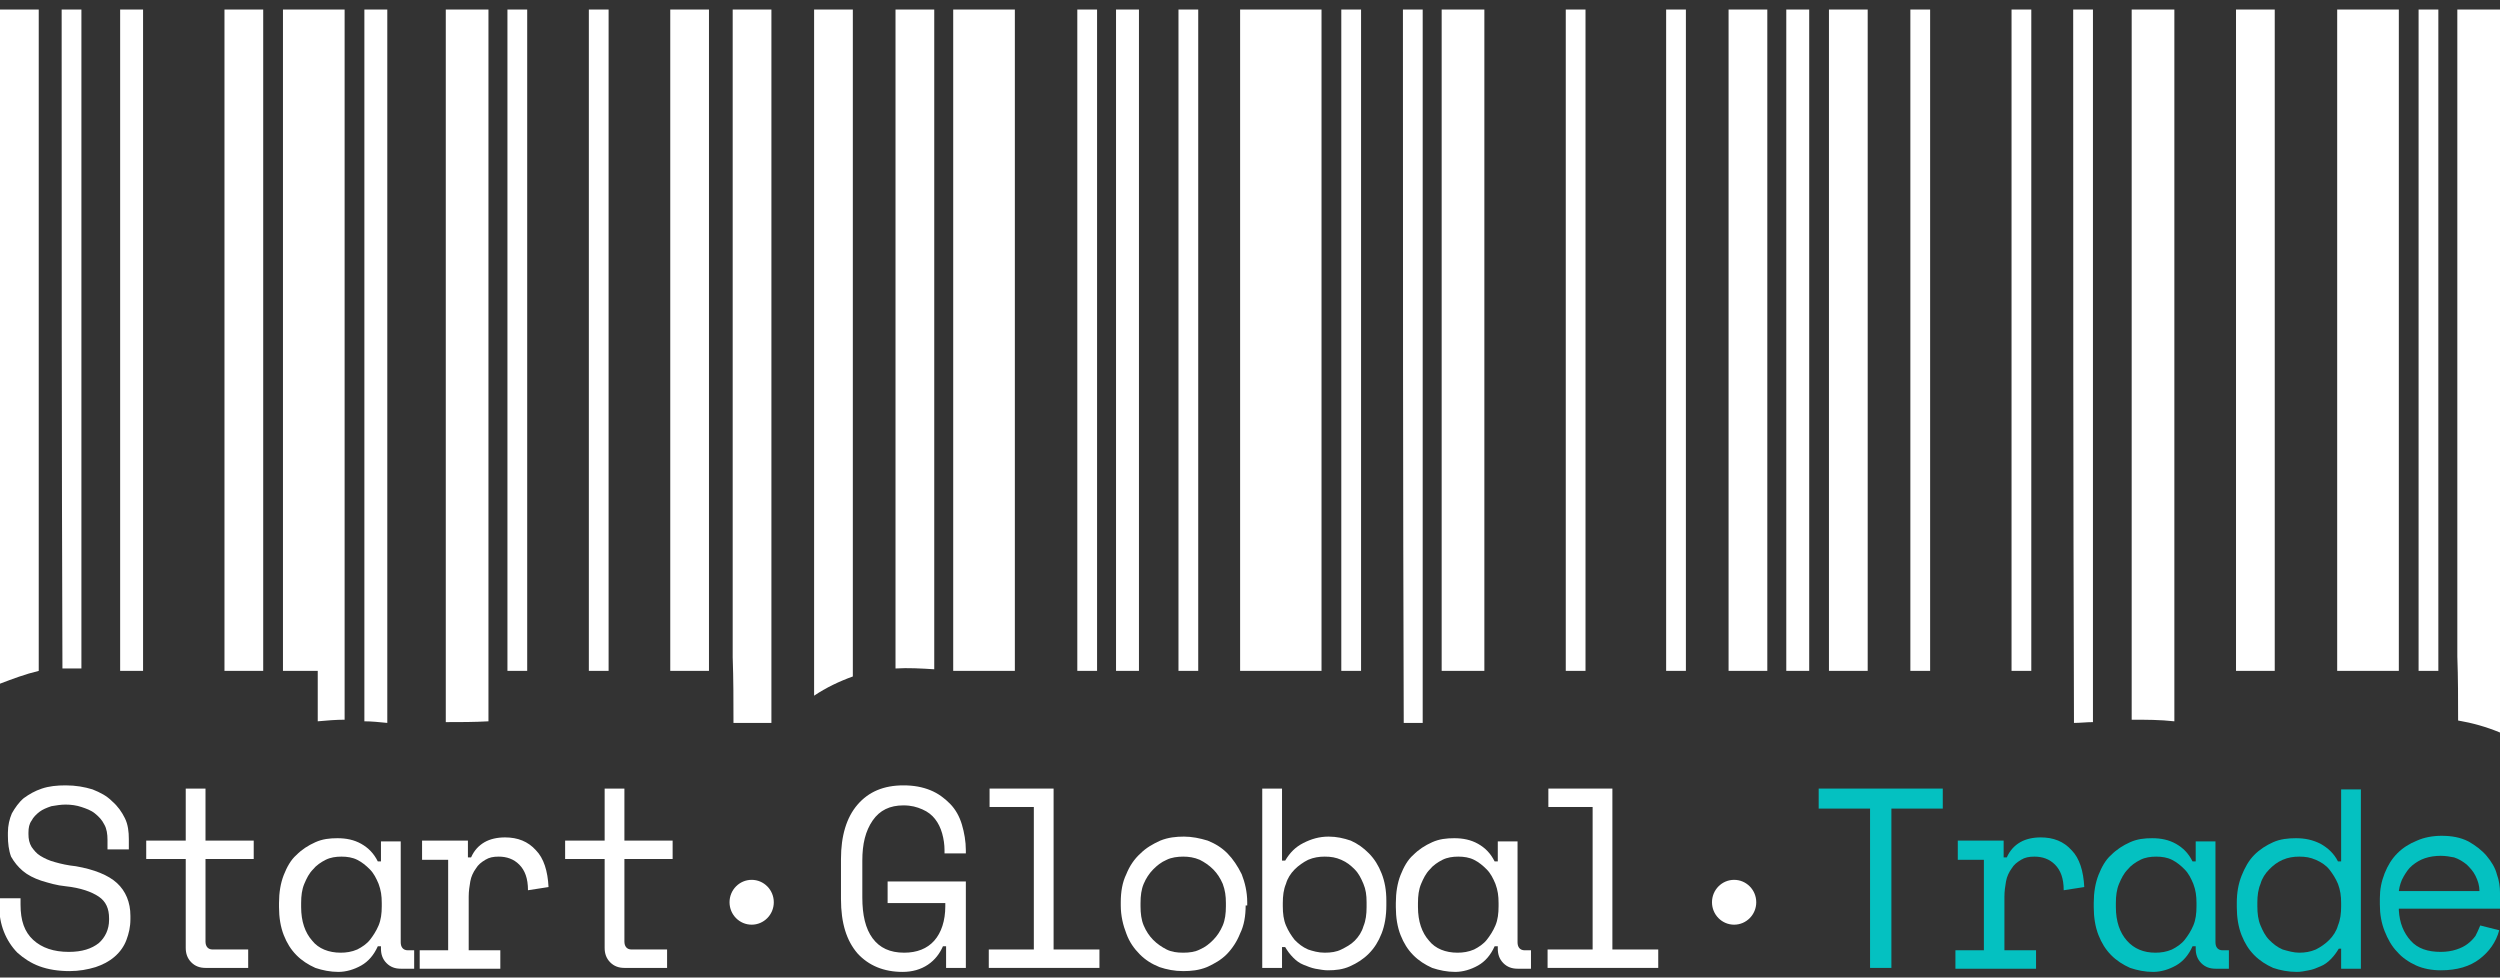 <svg width="156" height="61" viewBox="0 0 156 61" fill="none" xmlns="http://www.w3.org/2000/svg">
<rect x="0" y="0" width="156" height="61" fill="#333333" stroke="none"/>
<g id="Frame" clip-path="url(#clip0_1061_392)">
<g id="Group">
<g id="Group_2">
<g id="Group_3">
<path id="Vector" d="M113.486 49.207H121.229V50.456H118.023V60.397H116.692V50.456H113.486V49.207Z" fill="#04C1C1"/>
</g>
<g id="Group_4">
<path id="Vector_2" d="M122.166 52.454H125.027V53.503H125.224C125.421 53.053 125.717 52.754 126.063 52.554C126.408 52.354 126.852 52.254 127.345 52.254C128.134 52.254 128.775 52.504 129.268 53.053C129.762 53.553 130.008 54.352 130.058 55.352L128.775 55.551C128.775 54.802 128.578 54.302 128.233 53.953C127.887 53.603 127.444 53.453 126.95 53.453C126.605 53.453 126.358 53.503 126.112 53.653C125.865 53.803 125.668 53.953 125.52 54.203C125.372 54.402 125.224 54.702 125.175 55.002C125.125 55.302 125.076 55.601 125.076 55.951V59.298H127.049V60.447H122.018V59.298H123.794V53.653H122.166V52.454Z" fill="#04C1C1"/>
</g>
<g id="Group_5">
<path id="Vector_3" d="M137.012 59.048H136.814C136.568 59.598 136.223 59.998 135.779 60.248C135.335 60.497 134.842 60.647 134.348 60.647C133.855 60.647 133.362 60.547 132.918 60.397C132.474 60.197 132.08 59.948 131.734 59.598C131.389 59.248 131.143 58.849 130.945 58.349C130.748 57.849 130.649 57.25 130.649 56.6V56.351C130.649 55.701 130.748 55.102 130.945 54.602C131.143 54.103 131.389 53.653 131.734 53.353C132.08 53.004 132.474 52.754 132.918 52.554C133.362 52.354 133.806 52.304 134.299 52.304C134.842 52.304 135.335 52.404 135.779 52.654C136.223 52.904 136.568 53.253 136.814 53.753H137.012V52.504H138.245V58.799C138.245 59.098 138.393 59.298 138.689 59.298H139.083V60.447H138.245C137.899 60.447 137.604 60.347 137.357 60.098C137.11 59.848 137.012 59.548 137.012 59.198V59.048ZM134.496 59.448C134.842 59.448 135.187 59.398 135.532 59.248C135.828 59.098 136.124 58.899 136.321 58.649C136.519 58.399 136.716 58.099 136.864 57.749C137.012 57.4 137.061 57 137.061 56.55V56.351C137.061 55.901 137.012 55.551 136.864 55.152C136.716 54.802 136.568 54.502 136.321 54.252C136.075 54.003 135.828 53.803 135.532 53.653C135.236 53.503 134.891 53.453 134.546 53.453C134.2 53.453 133.855 53.503 133.559 53.653C133.263 53.803 132.967 54.003 132.77 54.252C132.524 54.502 132.376 54.802 132.228 55.152C132.08 55.501 132.03 55.901 132.03 56.351V56.6C132.03 57.5 132.277 58.199 132.721 58.699C133.165 59.198 133.757 59.448 134.496 59.448Z" fill="#04C1C1"/>
</g>
<g id="Group_6">
<path id="Vector_4" d="M146.136 59.198H145.939C145.791 59.448 145.643 59.648 145.446 59.848C145.248 60.048 145.051 60.197 144.804 60.297C144.558 60.397 144.36 60.497 144.065 60.547C143.818 60.597 143.571 60.647 143.325 60.647C142.782 60.647 142.289 60.547 141.845 60.397C141.401 60.197 141.007 59.948 140.661 59.598C140.316 59.248 140.07 58.849 139.872 58.349C139.675 57.849 139.576 57.25 139.576 56.6V56.351C139.576 55.701 139.675 55.152 139.872 54.652C140.07 54.153 140.316 53.703 140.661 53.353C141.007 53.004 141.401 52.754 141.845 52.554C142.289 52.354 142.782 52.304 143.275 52.304C143.818 52.304 144.311 52.404 144.804 52.654C145.248 52.904 145.643 53.253 145.889 53.753H146.087V49.257H147.32V60.447H146.087V59.198H146.136ZM143.473 59.448C143.818 59.448 144.163 59.398 144.508 59.248C144.804 59.098 145.1 58.899 145.347 58.649C145.593 58.399 145.791 58.099 145.889 57.749C146.037 57.4 146.087 57 146.087 56.55V56.351C146.087 55.901 146.037 55.551 145.889 55.152C145.741 54.802 145.544 54.502 145.347 54.252C145.15 54.003 144.854 53.803 144.508 53.653C144.163 53.503 143.867 53.453 143.473 53.453C143.127 53.453 142.782 53.503 142.437 53.653C142.092 53.803 141.845 54.003 141.599 54.252C141.352 54.502 141.155 54.802 141.056 55.152C140.908 55.501 140.859 55.901 140.859 56.301V56.55C140.859 57 140.908 57.4 141.056 57.749C141.204 58.099 141.352 58.399 141.599 58.649C141.845 58.899 142.092 59.098 142.437 59.248C142.782 59.348 143.127 59.448 143.473 59.448Z" fill="#04C1C1"/>
</g>
<g id="Group_7">
<path id="Vector_5" d="M149.687 56.8C149.736 57.6 149.983 58.199 150.427 58.699C150.871 59.198 151.512 59.398 152.301 59.398C152.646 59.398 152.991 59.348 153.287 59.248C153.583 59.148 153.781 59.048 153.978 58.899C154.175 58.749 154.323 58.599 154.471 58.399C154.57 58.199 154.668 57.999 154.767 57.749L155.951 58.049C155.753 58.799 155.309 59.398 154.718 59.848C154.126 60.297 153.337 60.547 152.301 60.547C151.758 60.547 151.216 60.447 150.772 60.248C150.328 60.048 149.884 59.748 149.588 59.398C149.243 59.048 148.997 58.599 148.799 58.099C148.602 57.6 148.503 57.05 148.503 56.451V56.051C148.503 55.501 148.602 55.002 148.799 54.502C148.997 54.003 149.243 53.603 149.588 53.253C149.934 52.904 150.328 52.654 150.821 52.454C151.265 52.254 151.808 52.154 152.35 52.154C152.991 52.154 153.534 52.254 154.027 52.504C154.471 52.754 154.866 53.053 155.162 53.403C155.457 53.753 155.704 54.153 155.803 54.552C155.951 54.952 156 55.352 156 55.701V56.7H149.687V56.8ZM152.301 53.403C151.956 53.403 151.61 53.453 151.315 53.553C151.019 53.653 150.772 53.803 150.525 54.003C150.279 54.203 150.131 54.452 149.983 54.702C149.835 54.952 149.736 55.252 149.687 55.601H154.718C154.718 55.252 154.619 54.952 154.471 54.652C154.323 54.352 154.126 54.153 153.929 53.953C153.682 53.753 153.435 53.603 153.139 53.503C152.893 53.453 152.597 53.403 152.301 53.403Z" fill="#04C1C1"/>
</g>
</g>
<g id="Group_8">
<g id="Group_9">
<path id="Vector_6" d="M0 0.597H2.417C2.417 14.336 2.417 28.124 2.417 41.863C1.578 42.063 0.789 42.362 0 42.662C0 28.674 0 14.636 0 0.597Z" fill="white"/>
</g>
<g id="Group_10">
<path id="Vector_7" d="M3.847 0.597H5.08C5.08 14.286 5.08 27.974 5.08 41.713C4.685 41.713 4.291 41.713 3.896 41.713C3.847 27.974 3.847 14.286 3.847 0.597Z" fill="white"/>
</g>
<g id="Group_11">
<path id="Vector_8" d="M7.497 0.597H8.927C8.927 14.336 8.927 28.124 8.927 41.863C8.434 41.863 7.941 41.863 7.497 41.863C7.497 28.124 7.497 14.336 7.497 0.597Z" fill="white"/>
</g>
<g id="Group_12">
<path id="Vector_9" d="M14.007 0.597H16.424C16.424 14.336 16.424 28.124 16.424 41.863C15.634 41.863 14.796 41.863 14.007 41.863C14.007 28.124 14.007 14.336 14.007 0.597Z" fill="white"/>
</g>
<g id="Group_13">
<path id="Vector_10" d="M17.657 0.597H21.504C21.504 15.385 21.504 30.123 21.504 44.91C20.961 44.91 20.369 44.96 19.827 45.01C19.827 43.961 19.827 42.912 19.827 41.863C19.087 41.863 18.396 41.863 17.657 41.863C17.657 28.124 17.657 14.336 17.657 0.597Z" fill="white"/>
</g>
<g id="Group_14">
<path id="Vector_11" d="M22.737 0.597H24.167C24.167 15.435 24.167 30.272 24.167 45.11C23.674 45.06 23.181 45.01 22.737 45.01C22.737 30.172 22.737 15.385 22.737 0.597Z" fill="white"/>
</g>
<g id="Group_15">
<path id="Vector_12" d="M27.817 0.597H30.48C30.48 15.385 30.48 30.172 30.48 45.01C29.592 45.06 28.704 45.06 27.817 45.06C27.817 30.272 27.817 15.435 27.817 0.597Z" fill="white"/>
</g>
<g id="Group_16">
<path id="Vector_13" d="M31.664 0.597H32.897C32.897 14.336 32.897 28.124 32.897 41.863C32.502 41.863 32.108 41.863 31.664 41.863C31.664 28.124 31.664 14.336 31.664 0.597Z" fill="white"/>
</g>
<g id="Group_17">
<path id="Vector_14" d="M36.744 0.597H37.977C37.977 14.336 37.977 28.124 37.977 41.863C37.582 41.863 37.188 41.863 36.744 41.863C36.744 28.124 36.744 14.336 36.744 0.597Z" fill="white"/>
</g>
<g id="Group_18">
<path id="Vector_15" d="M41.824 0.597H44.24C44.24 14.336 44.24 28.124 44.24 41.863C43.451 41.863 42.613 41.863 41.824 41.863C41.824 28.124 41.824 14.336 41.824 0.597Z" fill="white"/>
</g>
<g id="Group_19">
<path id="Vector_16" d="M45.72 0.597H48.136C48.136 15.435 48.136 30.272 48.136 45.11C47.347 45.11 46.558 45.11 45.769 45.11C45.769 43.761 45.769 42.362 45.72 41.014C45.72 27.525 45.72 14.086 45.72 0.597Z" fill="white"/>
</g>
<g id="Group_20">
<path id="Vector_17" d="M50.8 0.597H53.217C53.217 14.486 53.217 28.324 53.217 42.212C52.378 42.512 51.54 42.912 50.8 43.411C50.8 29.123 50.8 14.835 50.8 0.597Z" fill="white"/>
</g>
<g id="Group_21">
<path id="Vector_18" d="M55.88 0.597H58.297C58.297 14.336 58.297 28.024 58.297 41.763C57.507 41.713 56.669 41.663 55.88 41.713C55.88 27.974 55.88 14.286 55.88 0.597Z" fill="white"/>
</g>
<g id="Group_22">
<path id="Vector_19" d="M59.48 0.597H63.327C63.327 14.336 63.327 28.124 63.327 41.863C62.045 41.863 60.763 41.863 59.48 41.863C59.48 28.124 59.48 14.336 59.48 0.597Z" fill="white"/>
</g>
<g id="Group_23">
<path id="Vector_20" d="M67.224 0.597H68.457C68.457 14.336 68.457 28.124 68.457 41.863C68.062 41.863 67.667 41.863 67.224 41.863C67.224 28.124 67.224 14.336 67.224 0.597Z" fill="white"/>
</g>
<g id="Group_24">
<path id="Vector_21" d="M69.64 0.597H71.071C71.071 14.336 71.071 28.124 71.071 41.863C70.577 41.863 70.084 41.863 69.64 41.863C69.64 28.124 69.64 14.336 69.64 0.597Z" fill="white"/>
</g>
<g id="Group_25">
<path id="Vector_22" d="M73.537 0.597H74.769C74.769 14.336 74.769 28.124 74.769 41.863C74.375 41.863 73.98 41.863 73.537 41.863C73.537 28.124 73.537 14.336 73.537 0.597Z" fill="white"/>
</g>
<g id="Group_26">
<path id="Vector_23" d="M77.383 0.597H82.463C82.463 14.336 82.463 28.124 82.463 41.863C80.787 41.863 79.06 41.863 77.383 41.863C77.383 28.124 77.383 14.336 77.383 0.597Z" fill="white"/>
</g>
<g id="Group_27">
<path id="Vector_24" d="M83.697 0.597H84.93C84.93 14.336 84.93 28.124 84.93 41.863C84.535 41.863 84.14 41.863 83.697 41.863C83.697 28.124 83.697 14.336 83.697 0.597Z" fill="white"/>
</g>
<g id="Group_28">
<path id="Vector_25" d="M87.543 0.597H88.776C88.776 15.435 88.776 30.272 88.776 45.11C88.382 45.11 87.987 45.11 87.593 45.11C87.543 30.272 87.543 15.435 87.543 0.597Z" fill="white"/>
</g>
<g id="Group_29">
<path id="Vector_26" d="M89.96 0.597H92.624C92.624 14.336 92.624 28.124 92.624 41.863C91.785 41.863 90.799 41.863 89.96 41.863C89.96 41.713 89.96 41.713 89.96 40.014C89.96 26.875 89.96 13.736 89.96 0.597Z" fill="white"/>
</g>
<g id="Group_30">
<path id="Vector_27" d="M97.704 0.597H98.936C98.936 14.336 98.936 28.124 98.936 41.863C98.542 41.863 98.147 41.863 97.704 41.863C97.704 28.124 97.704 14.336 97.704 0.597Z" fill="white"/>
</g>
<g id="Group_31">
<path id="Vector_28" d="M103.967 0.597H105.2C105.2 14.336 105.2 28.124 105.2 41.863C104.806 41.863 104.411 41.863 103.967 41.863C103.967 28.124 103.967 14.336 103.967 0.597Z" fill="white"/>
</g>
<g id="Group_32">
<path id="Vector_29" d="M107.863 0.597H110.28C110.28 14.336 110.28 28.124 110.28 41.863C109.491 41.863 108.653 41.863 107.863 41.863C107.863 28.124 107.863 14.336 107.863 0.597Z" fill="white"/>
</g>
<g id="Group_33">
<path id="Vector_30" d="M111.464 0.597H112.894C112.894 14.336 112.894 28.124 112.894 41.863C112.401 41.863 111.908 41.863 111.464 41.863C111.464 28.124 111.464 14.336 111.464 0.597Z" fill="white"/>
</g>
<g id="Group_34">
<path id="Vector_31" d="M114.127 0.597H116.544C116.544 14.336 116.544 28.124 116.544 41.863C115.755 41.863 114.916 41.863 114.127 41.863C114.127 28.124 114.127 14.336 114.127 0.597Z" fill="white"/>
</g>
<g id="Group_35">
<path id="Vector_32" d="M119.207 0.597H120.44C120.44 14.336 120.44 28.124 120.44 41.863C120.045 41.863 119.651 41.863 119.207 41.863C119.207 28.124 119.207 14.336 119.207 0.597Z" fill="white"/>
</g>
<g id="Group_36">
<path id="Vector_33" d="M125.52 0.597H126.753C126.753 14.336 126.753 28.124 126.753 41.863C126.358 41.863 125.964 41.863 125.52 41.863C125.52 28.124 125.52 14.336 125.52 0.597Z" fill="white"/>
</g>
<g id="Group_37">
<path id="Vector_34" d="M129.367 0.597H130.6C130.6 15.435 130.6 30.223 130.6 45.06C130.206 45.06 129.811 45.11 129.416 45.11C129.367 30.272 129.367 15.435 129.367 0.597Z" fill="white"/>
</g>
<g id="Group_38">
<path id="Vector_35" d="M133.017 0.597H135.68C135.68 15.385 135.68 30.223 135.68 45.01C134.792 44.91 133.904 44.91 133.017 44.91C133.017 30.172 133.017 15.385 133.017 0.597Z" fill="white"/>
</g>
<g id="Group_39">
<path id="Vector_36" d="M139.527 0.597H141.944C141.944 14.336 141.944 28.124 141.944 41.863C141.155 41.863 140.316 41.863 139.527 41.863C139.527 28.124 139.527 14.336 139.527 0.597Z" fill="white"/>
</g>
<g id="Group_40">
<path id="Vector_37" d="M145.84 0.597H149.687C149.687 14.336 149.687 28.124 149.687 41.863C148.405 41.863 147.122 41.863 145.84 41.863C145.84 28.124 145.84 14.336 145.84 0.597Z" fill="white"/>
</g>
<g id="Group_41">
<path id="Vector_38" d="M150.92 0.597H152.153C152.153 14.336 152.153 28.124 152.153 41.863C151.758 41.863 151.364 41.863 150.92 41.863C150.92 28.124 150.92 14.336 150.92 0.597Z" fill="white"/>
</g>
<g id="Group_42">
<path id="Vector_39" d="M153.337 0.597H156C156 15.635 156 30.672 156 45.71C155.162 45.36 154.274 45.11 153.386 44.96C153.386 43.611 153.386 42.312 153.337 40.964C153.337 27.525 153.337 14.086 153.337 0.597Z" fill="white"/>
</g>
</g>
<g id="Group_43">
<g id="Group_44">
<g id="Group_45">
<g id="Group_46">
<path id="Vector_40" d="M6.708 52.404C6.708 52.054 6.658 51.705 6.51 51.455C6.362 51.155 6.165 50.955 5.918 50.755C5.672 50.556 5.376 50.456 5.08 50.356C4.784 50.256 4.439 50.206 4.094 50.206C3.798 50.206 3.502 50.256 3.206 50.306C2.91 50.406 2.663 50.506 2.466 50.656C2.269 50.805 2.071 51.005 1.973 51.205C1.825 51.405 1.776 51.655 1.776 51.954V52.054C1.776 52.354 1.825 52.604 1.973 52.854C2.121 53.053 2.269 53.253 2.515 53.403C2.762 53.553 3.058 53.703 3.452 53.803C3.798 53.903 4.242 54.003 4.735 54.053C5.869 54.252 6.757 54.602 7.299 55.102C7.842 55.601 8.138 56.301 8.138 57.15V57.35C8.138 57.849 8.039 58.249 7.891 58.649C7.743 59.048 7.497 59.398 7.151 59.698C6.806 59.998 6.412 60.197 5.968 60.347C5.475 60.497 4.932 60.597 4.34 60.597C3.65 60.597 3.009 60.497 2.466 60.297C1.923 60.098 1.48 59.798 1.085 59.448C0.74 59.098 0.444 58.649 0.247 58.149C0.049 57.65 -0.049 57.1 -0.049 56.55V56.051H1.282V56.451C1.282 57.45 1.529 58.149 2.071 58.649C2.614 59.148 3.354 59.398 4.291 59.398C5.129 59.398 5.721 59.198 6.165 58.849C6.56 58.499 6.806 57.999 6.806 57.4V57.3C6.806 56.7 6.609 56.251 6.165 55.951C5.721 55.651 5.031 55.401 4.094 55.302C3.551 55.252 3.058 55.102 2.565 54.952C2.121 54.802 1.726 54.602 1.43 54.352C1.134 54.103 0.888 53.803 0.69 53.453C0.543 53.053 0.493 52.604 0.493 52.154V51.954C0.493 51.505 0.592 51.105 0.74 50.755C0.937 50.406 1.184 50.056 1.48 49.806C1.825 49.556 2.17 49.356 2.614 49.207C3.058 49.057 3.551 49.007 4.094 49.007C4.735 49.007 5.277 49.107 5.77 49.257C6.264 49.456 6.658 49.656 7.003 50.006C7.349 50.306 7.595 50.656 7.793 51.055C7.99 51.455 8.039 51.904 8.039 52.354V53.004H6.708V52.404Z" fill="white"/>
</g>
<g id="Group_47">
<path id="Vector_41" d="M9.124 52.454H11.59V49.207H12.823V52.454H15.832V53.603H12.823V58.749C12.823 59.048 12.971 59.248 13.267 59.248H15.487V60.397H12.823C12.478 60.397 12.182 60.297 11.935 60.048C11.689 59.798 11.59 59.498 11.59 59.148V53.603H9.124V52.454Z" fill="white"/>
</g>
<g id="Group_48">
<path id="Vector_42" d="M23.772 59.048H23.575C23.328 59.598 22.983 59.998 22.539 60.248C22.096 60.497 21.602 60.647 21.109 60.647C20.616 60.647 20.123 60.547 19.679 60.397C19.235 60.197 18.84 59.948 18.495 59.598C18.15 59.248 17.903 58.849 17.706 58.349C17.509 57.849 17.41 57.25 17.41 56.6V56.351C17.41 55.701 17.509 55.102 17.706 54.602C17.903 54.103 18.15 53.653 18.495 53.353C18.84 53.004 19.235 52.754 19.679 52.554C20.123 52.354 20.567 52.304 21.06 52.304C21.602 52.304 22.096 52.404 22.539 52.654C22.983 52.904 23.328 53.253 23.575 53.753H23.772V52.504H25.005V58.799C25.005 59.098 25.153 59.298 25.449 59.298H25.844V60.447H25.005C24.66 60.447 24.364 60.347 24.118 60.098C23.871 59.848 23.772 59.548 23.772 59.198V59.048ZM21.257 59.448C21.602 59.448 21.948 59.398 22.293 59.248C22.589 59.098 22.885 58.899 23.082 58.649C23.279 58.399 23.476 58.099 23.624 57.749C23.772 57.4 23.822 57 23.822 56.55V56.351C23.822 55.901 23.772 55.551 23.624 55.152C23.476 54.802 23.328 54.502 23.082 54.252C22.835 54.003 22.589 53.803 22.293 53.653C21.997 53.503 21.652 53.453 21.306 53.453C20.961 53.453 20.616 53.503 20.32 53.653C20.024 53.803 19.728 54.003 19.531 54.252C19.284 54.502 19.136 54.802 18.988 55.152C18.84 55.501 18.791 55.901 18.791 56.351V56.6C18.791 57.5 19.038 58.199 19.482 58.699C19.876 59.198 20.517 59.448 21.257 59.448Z" fill="white"/>
</g>
<g id="Group_49">
<path id="Vector_43" d="M26.337 52.454H29.198V53.503H29.395C29.592 53.053 29.888 52.754 30.233 52.554C30.579 52.354 31.023 52.254 31.516 52.254C32.305 52.254 32.946 52.504 33.439 53.053C33.932 53.553 34.179 54.352 34.228 55.352L32.946 55.551C32.946 54.802 32.749 54.302 32.403 53.953C32.058 53.603 31.614 53.453 31.121 53.453C30.776 53.453 30.529 53.503 30.283 53.653C30.036 53.803 29.839 53.953 29.691 54.203C29.543 54.402 29.395 54.702 29.346 55.002C29.296 55.302 29.247 55.601 29.247 55.951V59.298H31.22V60.447H26.189V59.298H27.965V53.653H26.337V52.454Z" fill="white"/>
</g>
<g id="Group_50">
<path id="Vector_44" d="M35.264 52.454H37.73V49.207H38.963V52.454H41.972V53.603H38.963V58.749C38.963 59.048 39.111 59.248 39.407 59.248H41.626V60.397H38.963C38.618 60.397 38.322 60.297 38.075 60.048C37.829 59.798 37.73 59.498 37.73 59.148V53.603H35.264V52.454Z" fill="white"/>
</g>
</g>
</g>
<g id="Group_51">
<path id="Vector_45" d="M46.904 57.7C47.666 57.7 48.285 57.073 48.285 56.301C48.285 55.528 47.666 54.902 46.904 54.902C46.141 54.902 45.523 55.528 45.523 56.301C45.523 57.073 46.141 57.7 46.904 57.7Z" fill="white"/>
</g>
</g>
<g id="Group_52">
<g id="Group_53">
<g id="Group_54">
<g id="Group_55">
<path id="Vector_46" d="M55.337 55.002H60.269V60.397H59.036V59.048H58.839C58.642 59.498 58.346 59.898 57.902 60.197C57.458 60.497 56.916 60.647 56.324 60.647C55.14 60.647 54.203 60.248 53.513 59.498C52.822 58.699 52.477 57.6 52.477 56.101V53.603C52.477 52.154 52.822 51.005 53.513 50.206C54.203 49.407 55.14 49.007 56.373 49.007C57.014 49.007 57.557 49.107 58.05 49.307C58.543 49.506 58.938 49.806 59.283 50.156C59.628 50.506 59.875 50.955 60.023 51.455C60.171 51.954 60.269 52.504 60.269 53.053V53.253H58.938V53.053C58.938 52.704 58.888 52.354 58.79 52.004C58.691 51.655 58.543 51.355 58.346 51.105C58.149 50.855 57.902 50.656 57.557 50.506C57.212 50.356 56.866 50.256 56.373 50.256C55.535 50.256 54.894 50.556 54.45 51.205C54.006 51.855 53.809 52.654 53.809 53.703V56.001C53.809 57.1 54.006 57.949 54.45 58.549C54.894 59.148 55.535 59.448 56.422 59.448C57.212 59.448 57.853 59.198 58.297 58.699C58.74 58.199 58.987 57.45 58.987 56.55V56.351H55.387V55.002H55.337Z" fill="white"/>
</g>
<g id="Group_56">
<path id="Vector_47" d="M61.65 59.248H64.511V50.356H61.749V49.207H65.744V59.248H68.605V60.397H61.7V59.248H61.65Z" fill="white"/>
</g>
<g id="Group_57">
<path id="Vector_48" d="M77.729 56.501C77.729 57.15 77.63 57.749 77.383 58.249C77.186 58.749 76.89 59.198 76.545 59.548C76.2 59.898 75.756 60.148 75.312 60.347C74.819 60.547 74.326 60.597 73.832 60.597C73.29 60.597 72.797 60.497 72.353 60.347C71.86 60.148 71.465 59.898 71.12 59.548C70.775 59.198 70.479 58.799 70.281 58.249C70.084 57.749 69.936 57.15 69.936 56.501V56.301C69.936 55.651 70.035 55.052 70.281 54.552C70.479 54.053 70.775 53.603 71.169 53.253C71.514 52.904 71.958 52.654 72.402 52.454C72.895 52.254 73.389 52.204 73.882 52.204C74.375 52.204 74.868 52.304 75.361 52.454C75.855 52.654 76.249 52.904 76.594 53.253C76.94 53.603 77.236 54.053 77.482 54.552C77.679 55.052 77.827 55.651 77.827 56.301V56.501H77.729ZM73.832 59.448C74.227 59.448 74.572 59.398 74.868 59.248C75.213 59.098 75.46 58.899 75.707 58.649C75.953 58.399 76.15 58.099 76.299 57.749C76.446 57.4 76.496 57 76.496 56.55V56.351C76.496 55.901 76.446 55.551 76.299 55.152C76.15 54.802 75.953 54.502 75.707 54.252C75.46 54.003 75.164 53.803 74.868 53.653C74.523 53.503 74.178 53.453 73.832 53.453C73.487 53.453 73.093 53.503 72.797 53.653C72.451 53.803 72.205 54.003 71.958 54.252C71.712 54.502 71.514 54.802 71.366 55.152C71.219 55.501 71.169 55.901 71.169 56.351V56.55C71.169 57 71.219 57.4 71.366 57.749C71.514 58.099 71.712 58.399 71.958 58.649C72.205 58.899 72.501 59.098 72.797 59.248C73.093 59.398 73.438 59.448 73.832 59.448Z" fill="white"/>
</g>
<g id="Group_58">
<path id="Vector_49" d="M79.998 60.397H78.764V49.207H79.998V53.703H80.195C80.491 53.203 80.836 52.854 81.329 52.604C81.822 52.354 82.316 52.204 82.907 52.204C83.401 52.204 83.844 52.304 84.288 52.454C84.732 52.654 85.078 52.904 85.423 53.253C85.768 53.603 86.015 54.003 86.212 54.502C86.409 55.002 86.508 55.551 86.508 56.201V56.501C86.508 57.15 86.409 57.749 86.212 58.249C86.015 58.749 85.768 59.148 85.423 59.498C85.078 59.848 84.683 60.098 84.239 60.297C83.795 60.497 83.351 60.547 82.858 60.547C82.612 60.547 82.365 60.497 82.069 60.447C81.822 60.397 81.576 60.297 81.329 60.197C81.083 60.098 80.885 59.948 80.688 59.748C80.491 59.548 80.343 59.348 80.195 59.098H79.998V60.397ZM82.661 59.448C83.055 59.448 83.401 59.398 83.697 59.248C83.993 59.098 84.288 58.949 84.535 58.699C84.782 58.449 84.979 58.149 85.078 57.8C85.225 57.45 85.275 57.05 85.275 56.6V56.301C85.275 55.851 85.225 55.501 85.078 55.152C84.93 54.802 84.782 54.502 84.535 54.252C84.288 54.003 84.042 53.803 83.697 53.653C83.351 53.503 83.055 53.453 82.661 53.453C82.316 53.453 81.97 53.503 81.625 53.653C81.329 53.803 81.033 54.003 80.787 54.252C80.54 54.502 80.343 54.802 80.244 55.152C80.096 55.501 80.047 55.901 80.047 56.351V56.55C80.047 57 80.096 57.4 80.244 57.749C80.392 58.099 80.589 58.399 80.787 58.649C81.033 58.899 81.28 59.098 81.625 59.248C81.921 59.348 82.266 59.448 82.661 59.448Z" fill="white"/>
</g>
<g id="Group_59">
<path id="Vector_50" d="M93.462 59.048H93.265C93.018 59.598 92.673 59.998 92.229 60.248C91.785 60.497 91.292 60.647 90.799 60.647C90.305 60.647 89.812 60.547 89.368 60.397C88.924 60.197 88.53 59.948 88.185 59.598C87.839 59.248 87.593 58.849 87.395 58.349C87.198 57.849 87.1 57.25 87.1 56.6V56.351C87.1 55.701 87.198 55.102 87.395 54.602C87.593 54.103 87.839 53.653 88.185 53.353C88.53 53.004 88.924 52.754 89.368 52.554C89.812 52.354 90.256 52.304 90.749 52.304C91.292 52.304 91.785 52.404 92.229 52.654C92.673 52.904 93.018 53.253 93.265 53.753H93.462V52.504H94.695V58.799C94.695 59.098 94.843 59.298 95.139 59.298H95.533V60.447H94.695C94.35 60.447 94.054 60.347 93.807 60.098C93.561 59.848 93.462 59.548 93.462 59.198V59.048ZM90.947 59.448C91.292 59.448 91.637 59.398 91.982 59.248C92.278 59.098 92.574 58.899 92.771 58.649C92.969 58.399 93.166 58.099 93.314 57.749C93.462 57.4 93.511 57 93.511 56.55V56.351C93.511 55.901 93.462 55.551 93.314 55.152C93.166 54.802 93.018 54.502 92.771 54.252C92.525 54.003 92.278 53.803 91.982 53.653C91.686 53.503 91.341 53.453 90.996 53.453C90.651 53.453 90.305 53.503 90.01 53.653C89.714 53.803 89.418 54.003 89.22 54.252C88.974 54.502 88.826 54.802 88.678 55.152C88.53 55.501 88.481 55.901 88.481 56.351V56.6C88.481 57.5 88.727 58.199 89.171 58.699C89.566 59.198 90.207 59.448 90.947 59.448Z" fill="white"/>
</g>
<g id="Group_60">
<path id="Vector_51" d="M96.52 59.248H99.38V50.356H96.618V49.207H100.613V59.248H103.474V60.397H96.569V59.248H96.52Z" fill="white"/>
</g>
</g>
</g>
<g id="Group_61">
<path id="Vector_52" d="M108.209 57.7C108.971 57.7 109.59 57.073 109.59 56.301C109.59 55.528 108.971 54.902 108.209 54.902C107.446 54.902 106.828 55.528 106.828 56.301C106.828 57.073 107.446 57.7 108.209 57.7Z" fill="white"/>
</g>
</g>
</g>
</g>
<defs>
<clipPath id="clip0_1061_392">
<rect width="156" height="60" fill="white" transform="translate(0 0.597)"/>
</clipPath>
</defs>
</svg>
